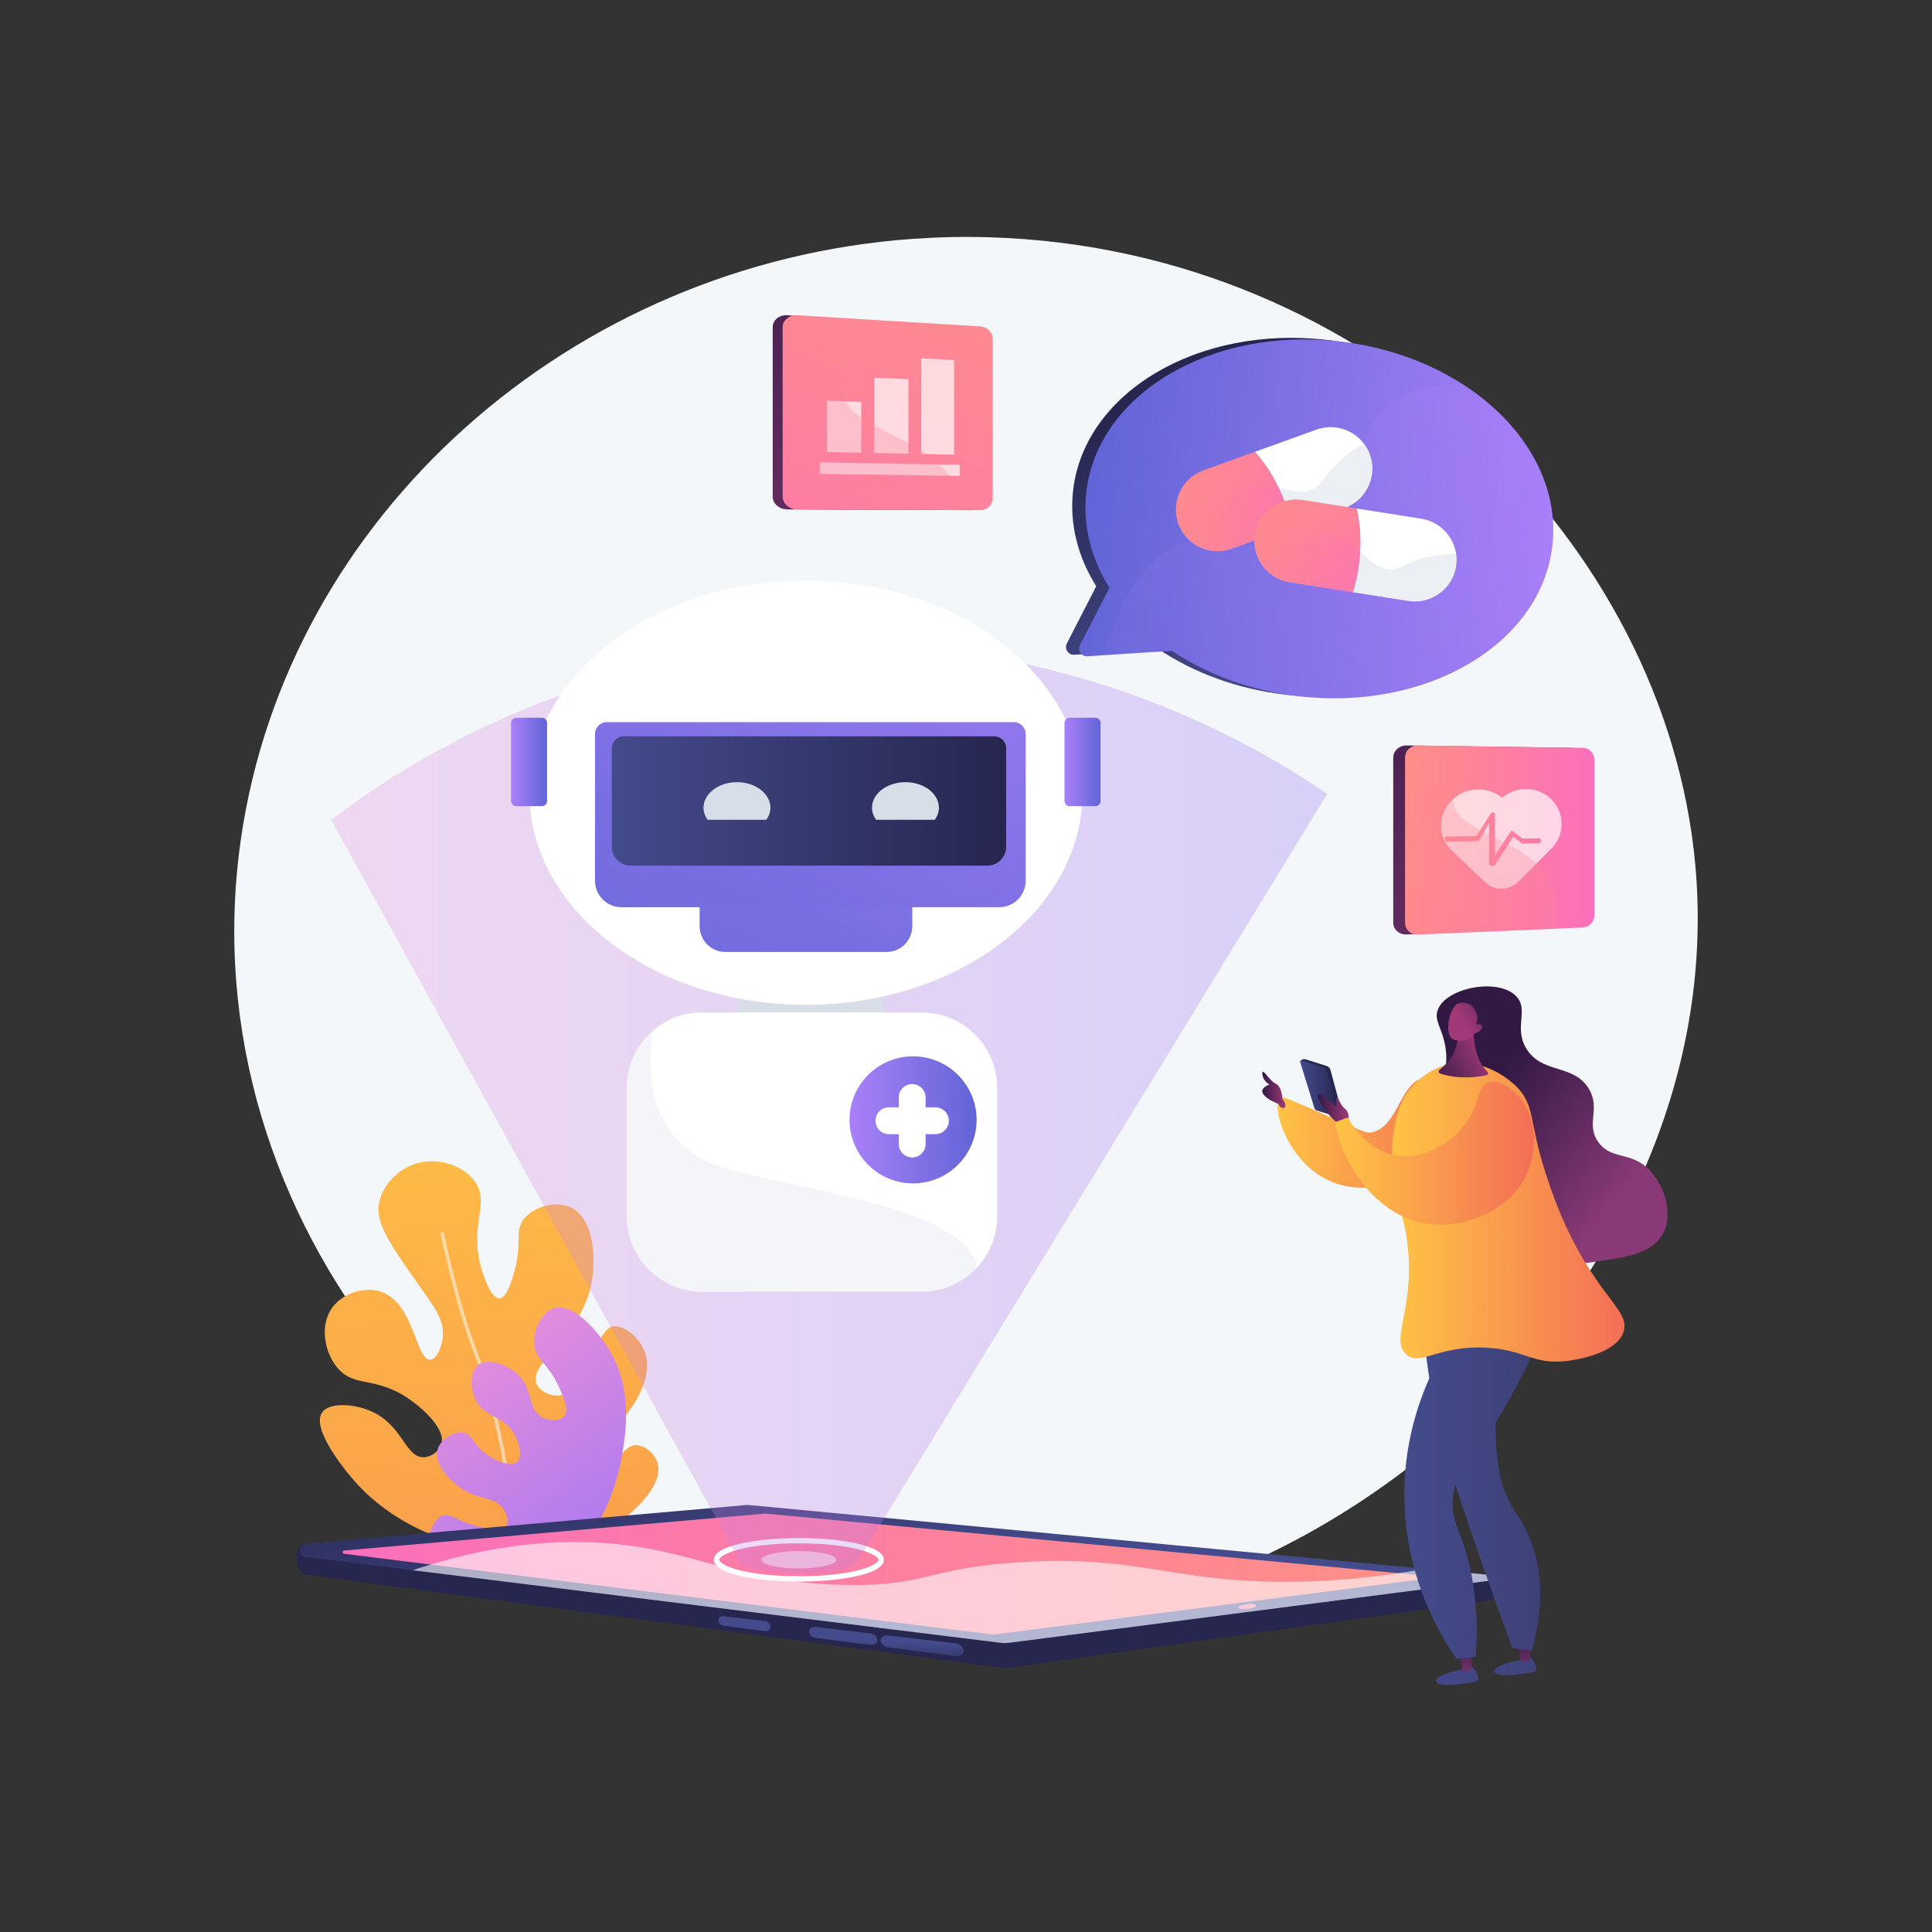 <svg width="3710" height="3710" viewBox="0 0 3710 3710" fill="none" xmlns="http://www.w3.org/2000/svg">
<rect x="0" y="0" width="3710" height="3710" fill="#333333" stroke="none"/>
<path d="M1622.78 3112.9C925.619 3007.32 359.059 2348.17 461.991 1615.54C549.803 990.727 1097.6 504.485 1754.51 458.569C1802.08 455.235 1850.19 454.204 1898.76 455.613C2265.22 466.198 2590.83 612.779 2831.65 834.592C3071.33 1055.34 3227.05 1350.6 3255.41 1660.36C3330.91 2484.51 2489.89 3244.22 1622.78 3112.9Z" fill="#F4F7FA"/>
<path d="M997.049 2987.21C1037.84 2987.62 1090.68 2981.01 1143.33 2952.95C1200.3 2922.58 1276.87 2856.55 1262.65 2809.35C1257.35 2791.73 1238.98 2775.4 1221.57 2775.24C1195.85 2775 1189.7 2810.21 1141.9 2844.83C1133.06 2851.22 1087.39 2884.3 1067.43 2869.99C1057.51 2862.87 1055.95 2845.48 1058.82 2832.62C1067.22 2795.03 1114.2 2793.34 1162.54 2756.16C1211.56 2718.45 1255.82 2648.99 1238.66 2597.81C1228.8 2568.4 1198.01 2543.12 1175.89 2547.47C1166.44 2549.33 1159.92 2556.33 1126.54 2614.25C1099.14 2661.79 1092.74 2675.79 1077.52 2679.17C1061.85 2682.64 1038.71 2674.45 1031.05 2658.63C1011.11 2617.45 1117.61 2568.81 1136.61 2460.24C1145.12 2411.58 1138.37 2337.73 1095.37 2318.18C1066.3 2304.97 1022.1 2317.22 1004.18 2343.37C988.022 2366.94 1003.28 2387.13 987.653 2441.94C982.912 2458.57 973.156 2492.79 958.984 2493.36C942.346 2494.04 927.921 2447.99 924.637 2436.8C899.91 2352.53 940.371 2313.96 913.721 2271.74C892.939 2238.82 842.824 2221.86 800.852 2233.79C764.124 2244.23 732.545 2277.1 727.361 2313.63C722.086 2350.8 750.165 2390.79 806.322 2470.76C832.953 2508.69 854.521 2534.63 850.034 2569.56C847.847 2586.58 838.921 2610.01 826.488 2611.1C799.048 2613.53 795.494 2503.59 732.992 2481.06C701 2469.53 658.775 2482.78 638.24 2510.71C613.08 2544.93 623.172 2597.53 648.295 2626.97C681.073 2665.37 720.314 2641.93 784.533 2685.78C813.022 2705.23 856.96 2745.11 847.417 2773.99C843.263 2786.56 828.677 2797.93 813.755 2798.29C780.308 2799.08 774.232 2743.84 723.137 2715.22C686.325 2694.6 633.127 2691.71 618.593 2712.21C598.075 2741.15 655.028 2816.12 685.866 2849.76C723.144 2890.43 812.594 2969.22 997.049 2987.21Z" fill="url(#paint0_linear_0_1)"/>
<g opacity="0.5">
<path d="M982.435 2968.49C995.965 2877.88 952.321 2687.13 916.33 2595.61C881.261 2506.44 852.47 2367.65 852.183 2366.26L845.451 2367.64C845.738 2369.04 874.645 2508.4 909.933 2598.13C945.649 2688.95 989 2877.98 975.636 2967.47L982.435 2968.49Z" fill="white"/>
</g>
<path d="M1091.47 3007.6C1125.76 2967.98 1177.35 2895.58 1194.53 2794.07C1201.61 2752.25 1215.43 2670.55 1171.46 2595.08C1149.54 2557.46 1101.03 2500.38 1063.73 2512.25C1039.73 2519.89 1022.07 2555.54 1026.08 2584.21C1030.13 2613.12 1053.82 2617.89 1075.59 2668.28C1083.64 2686.92 1092.79 2708.78 1083.27 2719.82C1075.31 2729.03 1055.73 2729.09 1041.7 2721.88C1012.71 2706.98 1025.47 2670.38 995.353 2640.6C973.941 2619.43 936.199 2607 918.164 2621.16C902.505 2633.45 902.179 2665.4 913.046 2687.7C930.448 2723.4 967.982 2716.75 988.555 2755.91C997.682 2773.29 1002.99 2798.78 992.84 2807.76C981.269 2817.99 951.03 2805.54 932.202 2791.4C907.343 2772.72 907.926 2755.28 890.787 2751.55C871.67 2747.39 845.849 2763.64 840.245 2783.67C832.396 2811.72 864.642 2845.63 891.162 2861.48C925.113 2881.77 952.378 2874.09 967.614 2899.02C973.206 2908.17 977.778 2922.7 971.801 2930.73C963.274 2942.19 936.737 2935.78 919.118 2931.52C876.237 2921.16 865.683 2904.33 849.424 2910.59C832.963 2916.93 822.485 2942.39 827.658 2961.37C830.533 2971.92 840.5 2988.75 896.022 3003.71C934.885 3014.17 1000.78 3024.99 1091.47 3007.6Z" fill="url(#paint1_linear_0_1)"/>
<path d="M2863.57 3025.9L1438.02 2927.46C1436.3 2927.29 1434.58 2927.29 1432.86 2927.44L583.89 2965.9C563.582 2967.75 564.505 3020.92 587.556 3023.82L1921.5 3202.44C1926.97 3203.11 1932.49 3203.1 1937.94 3202.39L2860.94 3072.7C2873.26 3070.55 2877.76 3026.94 2863.57 3025.9Z" fill="url(#paint2_linear_0_1)"/>
<path d="M2860.75 3024.33L1438.02 2890.07C1436.3 2889.91 1434.58 2889.91 1432.86 2890.06L588.01 2964.23C572.497 2965.59 572.101 2988.13 587.555 2990.03L1921.5 3154.65C1926.96 3155.32 1932.49 3155.31 1937.94 3154.6L2860.94 3035.32C2867.48 3034.47 2867.31 3024.95 2860.75 3024.33Z" fill="url(#paint3_linear_0_1)"/>
<path d="M1907.4 3138.57C1909.37 3138.57 1911.36 3138.44 1913.32 3138.19L2740.59 3031.28C2743.6 3030.89 2743.53 3026.5 2740.5 3026.21L1470.14 2906.58C1469.85 2906.55 1469.57 2906.54 1469.29 2906.54C1469.02 2906.54 1468.77 2906.55 1468.5 2906.57L660.935 2977.47C657.187 2977.8 657.091 2983.25 660.825 2983.71L1901.74 3138.23C1903.61 3138.46 1905.51 3138.57 1907.4 3138.57Z" fill="url(#paint4_linear_0_1)"/>
<path d="M2378.03 3087.14C2378.33 3089.61 2386.11 3090.69 2395.41 3089.56C2404.71 3088.43 2412.01 3085.51 2411.71 3083.05C2411.41 3080.58 2403.63 3079.5 2394.33 3080.63C2385.03 3081.76 2377.73 3084.67 2378.03 3087.14Z" fill="url(#paint5_linear_0_1)"/>
<path d="M1705.3 3163.31L1833.35 3180.13C1842.7 3181.36 1850.36 3176.78 1850.36 3169.9C1850.36 3163.02 1842.7 3156.55 1833.35 3155.45L1705.3 3140.49C1697.39 3139.57 1691.03 3143.89 1691.03 3150.13C1691.03 3156.37 1697.39 3162.27 1705.3 3163.31Z" fill="url(#paint6_linear_0_1)"/>
<path d="M1565.43 3144.93L1670.88 3158.78C1678.52 3159.79 1684.77 3155.57 1684.77 3149.35C1684.77 3143.14 1678.52 3137.37 1670.88 3136.47L1565.43 3124.15C1558.86 3123.39 1553.58 3127.38 1553.58 3133.07C1553.58 3138.76 1558.86 3144.07 1565.43 3144.93Z" fill="url(#paint7_linear_0_1)"/>
<path d="M1388.69 3121.71L1468.92 3132.25C1474.68 3133.01 1479.38 3129.26 1479.38 3123.87C1479.38 3118.47 1474.68 3113.55 1468.92 3112.88L1388.69 3103.51C1383.65 3102.92 1379.59 3106.49 1379.59 3111.48C1379.59 3116.47 1383.65 3121.05 1388.69 3121.71Z" fill="url(#paint8_linear_0_1)"/>
<path opacity="0.6" d="M1240.22 2972.9C1364.19 2994.98 1446.53 3039.92 1624.43 3043.52C1778.54 3046.63 1779.69 3011.12 1958.8 2999.9C2193.46 2985.21 2254.62 3042.2 2494.63 3037.28C2557.21 3036 2639.13 3030.35 2736.05 3012.56L2860.75 3024.33C2867.32 3024.95 2867.48 3034.47 2860.94 3035.32L1937.95 3154.6C1932.49 3155.31 1926.97 3155.32 1921.51 3154.65L792.425 3015.32C986.162 2950.72 1134.51 2954.08 1240.22 2972.9Z" fill="white"/>
<path d="M1534.07 3037.03C1452.95 3037.03 1370.84 3022.67 1370.84 2995.22C1370.84 2967.77 1452.95 2953.41 1534.07 2953.41C1615.19 2953.41 1697.3 2967.77 1697.3 2995.22C1697.3 3022.67 1615.19 3037.03 1534.07 3037.03ZM1534.07 2963.72C1425.15 2963.72 1381.15 2985.95 1381.15 2995.22C1381.15 3004.49 1425.15 3026.72 1534.07 3026.72C1642.99 3026.72 1686.99 3004.49 1686.99 2995.22C1686.99 2985.95 1642.99 2963.72 1534.07 2963.72Z" fill="white"/>
<path opacity="0.6" d="M1534.07 3011.88C1573.75 3011.88 1605.92 3004.42 1605.92 2995.22C1605.92 2986.02 1573.75 2978.56 1534.07 2978.56C1494.38 2978.56 1462.21 2986.02 1462.21 2995.22C1462.21 3004.42 1494.38 3011.88 1534.07 3011.88Z" fill="white"/>
<path opacity="0.29" d="M2548.49 1524.59L1698.32 2914.64L1690.56 2927.33L1680.25 2944.2L1662.17 2973.76L1649.04 2995.2C1649.04 3009.5 1600.72 3021.12 1539.99 3021.84C1538.03 3021.87 1536.07 3021.87 1534.08 3021.87C1470.57 3021.87 1419.12 3009.95 1419.12 2995.2L1407.09 2973.38L1383 2929.7L1374.78 2914.78L1364.47 2896.09L1313.88 2804.29L1226.72 2646.23L1128.53 2468.1L1118.74 2450.3L1010.24 2253.44L941.262 2128.33L635.969 1574.53C706.63 1520.4 871.529 1403.2 1111.9 1322.57C1147.61 1310.58 1184.97 1299.41 1223.97 1289.37C1232.98 1287.03 1242.09 1284.77 1251.3 1282.57C1258.2 1280.92 1265.15 1279.3 1272.12 1277.76C1277.62 1276.48 1283.19 1275.28 1288.76 1274.08C1288.79 1274.08 1288.79 1274.08 1288.83 1274.08C1371.97 1256.28 1461.67 1243.94 1557.38 1239.88C1568.89 1239.37 1580.51 1238.99 1592.23 1238.75C1775 1234.9 1937.8 1262.26 2076.2 1302.33C2080.88 1303.64 2085.52 1305.01 2090.09 1306.39C2091.43 1306.8 2092.77 1307.18 2094.08 1307.59C2108.82 1312.02 2123.29 1316.63 2137.45 1321.33C2176.18 1334.19 2212.71 1347.9 2246.95 1361.99C2391.36 1421.41 2494.77 1487.68 2548.49 1524.59Z" fill="url(#paint9_linear_0_1)"/>
<path d="M1661.98 2077.98H1450.23C1431.51 2077.98 1416.34 2062.81 1416.34 2044.09V1878.93C1416.34 1860.21 1431.51 1845.04 1450.23 1845.04H1661.98C1680.7 1845.04 1695.87 1860.21 1695.87 1878.93V2044.09C1695.87 2062.81 1680.7 2077.98 1661.98 2077.98Z" fill="#D8DEE8"/>
<path d="M1547.69 1929.58C1840.98 1929.58 2078.74 1747.24 2078.74 1522.33C2078.74 1297.41 1840.98 1115.08 1547.69 1115.08C1254.4 1115.08 1016.65 1297.41 1016.65 1522.33C1016.65 1747.24 1254.4 1929.58 1547.69 1929.58Z" fill="white"/>
<path d="M1918.81 1742.08H1193.39C1165.34 1742.08 1142.6 1719.34 1142.6 1691.29V1409.65C1142.6 1396.97 1152.87 1386.7 1165.55 1386.7H1946.66C1959.33 1386.7 1969.61 1396.97 1969.61 1409.65V1691.29C1969.61 1719.34 1946.87 1742.08 1918.81 1742.08Z" fill="url(#paint10_linear_0_1)"/>
<path d="M1702.38 1828.07H1393.01C1365.66 1828.07 1343.49 1805.9 1343.49 1778.56V1537.25C1343.49 1509.91 1365.66 1487.74 1393.01 1487.74H1702.38C1729.72 1487.74 1751.89 1509.91 1751.89 1537.25V1778.56C1751.89 1805.9 1729.72 1828.07 1702.38 1828.07Z" fill="url(#paint11_linear_0_1)"/>
<path d="M1895.96 1662.23H1210.99C1191.04 1662.23 1174.87 1646.06 1174.87 1626.12V1436.92C1174.87 1424.24 1185.15 1413.97 1197.82 1413.97H1909.13C1921.8 1413.97 1932.08 1424.24 1932.08 1436.92V1626.12C1932.08 1646.06 1915.91 1662.23 1895.96 1662.23Z" fill="url(#paint12_linear_0_1)"/>
<path d="M1471.59 1574.2C1476.42 1567.3 1479.42 1559.53 1479.42 1551.14C1479.42 1524 1450.66 1502 1415.19 1502C1379.71 1502 1350.95 1524 1350.95 1551.14C1350.95 1559.53 1353.95 1567.3 1358.78 1574.2H1471.59Z" fill="#D8DEE8"/>
<path d="M1795.11 1574.2C1799.95 1567.3 1802.95 1559.53 1802.95 1551.14C1802.95 1524 1774.2 1502 1738.71 1502C1703.24 1502 1674.48 1524 1674.48 1551.14C1674.48 1559.53 1677.48 1567.3 1682.31 1574.2H1795.11Z" fill="#D8DEE8"/>
<path d="M1040.46 1548.01H991.377C985.815 1548.01 981.306 1543.5 981.306 1537.94V1388.32C981.306 1382.76 985.815 1378.25 991.377 1378.25H1040.46C1046.02 1378.25 1050.53 1382.76 1050.53 1388.32V1537.94C1050.53 1543.5 1046.02 1548.01 1040.46 1548.01Z" fill="url(#paint13_linear_0_1)"/>
<path d="M2103.28 1548.01H2054.2C2048.63 1548.01 2044.12 1543.5 2044.12 1537.94V1388.32C2044.12 1382.76 2048.63 1378.25 2054.2 1378.25H2103.28C2108.84 1378.25 2113.35 1382.76 2113.35 1388.32V1537.94C2113.35 1543.5 2108.84 1548.01 2103.28 1548.01Z" fill="url(#paint14_linear_0_1)"/>
<path d="M1914.87 2089V2335.62C1914.87 2373.12 1900.61 2407.28 1877.21 2432.99C1850.74 2462.1 1812.56 2480.38 1770.11 2480.38H1348.21C1268.27 2480.38 1203.45 2415.57 1203.45 2335.62V2089C1203.45 2045.52 1222.63 2006.51 1252.98 1979.98C1278.41 1957.75 1311.75 1944.24 1348.21 1944.24H1770.11C1850.06 1944.24 1914.87 2009.06 1914.87 2089Z" fill="white"/>
<path d="M1753.34 2272.46C1820.73 2272.46 1875.35 2217.83 1875.35 2150.45C1875.35 2083.07 1820.73 2028.44 1753.34 2028.44C1685.96 2028.44 1631.34 2083.07 1631.34 2150.45C1631.34 2217.83 1685.96 2272.46 1753.34 2272.46Z" fill="url(#paint15_linear_0_1)"/>
<path d="M1777.4 2196.85C1777.4 2211.08 1765.86 2222.62 1751.62 2222.62C1737.39 2222.62 1725.85 2211.08 1725.85 2196.85V2107.49C1725.85 2093.25 1737.39 2081.71 1751.62 2081.71C1765.86 2081.71 1777.4 2093.25 1777.4 2107.49V2196.85Z" fill="white"/>
<path d="M1822.08 2152.17C1822.08 2166.4 1810.54 2177.94 1796.3 2177.94H1706.95C1692.71 2177.94 1681.17 2166.4 1681.17 2152.17C1681.17 2137.93 1692.71 2126.39 1706.95 2126.39H1796.3C1810.54 2126.39 1822.08 2137.93 1822.08 2152.17Z" fill="white"/>
<path opacity="0.3" d="M1877.21 2432.99C1850.74 2462.1 1812.56 2480.38 1770.11 2480.38H1348.21C1268.27 2480.38 1203.45 2415.57 1203.45 2335.63V2089C1203.45 2045.52 1222.63 2006.52 1252.98 1979.98C1240.16 2071.64 1249.5 2205.95 1400.48 2245.55C1571.95 2290.5 1852.29 2324.56 1877.21 2432.99Z" fill="#D8DEE8"/>
<path d="M2956.5 1034.89C2956.58 1033.85 2956.64 1032.81 2956.71 1031.77C2956.86 1029.34 2956.99 1026.92 2957.08 1024.5C2957.13 1023.37 2957.17 1022.23 2957.19 1021.1C2957.26 1018.54 2957.27 1015.98 2957.26 1013.42C2957.26 1012.57 2957.27 1011.72 2957.26 1010.86C2957.21 1007.49 2957.1 1004.12 2956.93 1000.76C2956.89 1000.05 2956.83 999.337 2956.78 998.623C2956.62 995.952 2956.43 993.286 2956.19 990.626C2956.09 989.533 2955.97 988.442 2955.86 987.35C2955.62 984.975 2955.34 982.606 2955.03 980.24C2954.89 979.194 2954.76 978.147 2954.61 977.102C2954.19 974.127 2953.72 971.16 2953.2 968.201C2953.14 967.851 2953.09 967.499 2953.03 967.148C2952.43 963.825 2951.76 960.514 2951.04 957.211C2950.84 956.309 2950.62 955.41 2950.42 954.509C2949.86 952.08 2949.28 949.656 2948.66 947.239C2948.39 946.188 2948.11 945.138 2947.83 944.088C2947.17 941.639 2946.47 939.198 2945.74 936.764C2945.49 935.926 2945.26 935.087 2945 934.251C2943.99 930.987 2942.94 927.735 2941.81 924.499C2941.69 924.153 2941.56 923.812 2941.44 923.466C2940.43 920.591 2939.37 917.728 2938.26 914.876C2937.9 913.953 2937.54 913.034 2937.17 912.113C2936.23 909.76 2935.27 907.416 2934.27 905.081C2933.87 904.156 2933.48 903.231 2933.07 902.31C2931.88 899.592 2930.65 896.885 2929.37 894.19C2929.17 893.762 2928.98 893.331 2928.77 892.904C2927.25 889.733 2925.67 886.581 2924.03 883.445C2923.71 882.819 2923.37 882.2 2923.03 881.575C2921.72 879.092 2920.37 876.618 2918.99 874.158C2918.5 873.289 2918 872.422 2917.5 871.556C2916.15 869.198 2914.76 866.853 2913.34 864.518C2912.9 863.797 2912.47 863.073 2912.03 862.354C2908.27 856.271 2904.29 850.269 2900.11 844.353C2899.61 843.657 2899.11 842.966 2898.61 842.272C2896.96 839.977 2895.28 837.694 2893.57 835.426C2893.01 834.68 2892.45 833.934 2891.88 833.192C2889.96 830.689 2888.01 828.203 2886.01 825.734C2885.71 825.36 2885.42 824.983 2885.11 824.611C2882.73 821.682 2880.29 818.779 2877.8 815.901C2877.55 815.609 2877.29 815.323 2877.04 815.031C2874.86 812.531 2872.65 810.052 2870.4 807.593C2869.79 806.936 2869.18 806.283 2868.58 805.629C2866.53 803.425 2864.46 801.239 2862.35 799.069C2861.79 798.494 2861.24 797.917 2860.68 797.345C2855.32 791.89 2849.77 786.544 2844.03 781.314C2843.55 780.873 2843.05 780.438 2842.56 779.999C2840.18 777.842 2837.76 775.706 2835.3 773.589C2834.64 773.014 2833.97 772.441 2833.3 771.869C2830.75 769.697 2828.18 767.548 2825.56 765.421C2825.15 765.084 2824.74 764.741 2824.32 764.405C2818.15 759.415 2811.79 754.557 2805.26 749.826C2804.61 749.351 2803.94 748.882 2803.29 748.41C2800.62 746.5 2797.93 744.612 2795.21 742.747C2794.53 742.285 2793.86 741.82 2793.19 741.362C2725.65 695.562 2641.24 663.558 2547.54 652.716C2300.44 624.124 2082.48 753.458 2060.71 941.592C2053.22 1006.29 2069.92 1069.52 2105.09 1125.8L2048.67 1235.55C2043.34 1245.92 2051.37 1258.12 2063 1257.32C2077.7 1256.31 2097.29 1254.98 2118.58 1253.56C2119.06 1253.53 2119.53 1253.5 2120.01 1253.47C2122.56 1253.3 2125.15 1253.13 2127.74 1252.96C2129.05 1252.87 2130.35 1252.79 2131.67 1252.7C2133.78 1252.56 2135.91 1252.42 2138.05 1252.29C2139.26 1252.21 2140.47 1252.13 2141.69 1252.05C2144.9 1251.84 2148.13 1251.63 2151.35 1251.42C2152.62 1251.34 2153.89 1251.26 2155.16 1251.18C2157.19 1251.05 2159.23 1250.92 2161.26 1250.79C2162.77 1250.7 2164.27 1250.6 2165.77 1250.51C2167.75 1250.38 2169.71 1250.26 2171.68 1250.14C2173.08 1250.05 2174.49 1249.96 2175.89 1249.87C2178.19 1249.73 2180.47 1249.59 2182.74 1249.45C2183.72 1249.39 2184.72 1249.33 2185.7 1249.27C2188.76 1249.08 2191.78 1248.9 2194.76 1248.72C2196.09 1248.64 2197.38 1248.56 2198.69 1248.49C2200.63 1248.37 2202.56 1248.26 2204.46 1248.15C2205.64 1248.08 2206.8 1248.01 2207.96 1247.94C2209.98 1247.83 2211.97 1247.71 2213.93 1247.6C2214.95 1247.54 2215.97 1247.48 2216.97 1247.43C2219.85 1247.27 2222.68 1247.11 2225.4 1246.96C2292.54 1291.92 2376.1 1323.3 2468.71 1334.01C2715.81 1362.6 2933.77 1233.27 2955.54 1045.14C2955.93 1041.72 2956.24 1038.3 2956.5 1034.89Z" fill="url(#paint16_linear_0_1)"/>
<path d="M2130.46 1128.73C2095.28 1072.46 2078.59 1009.23 2086.08 944.53C2107.85 756.396 2325.81 627.062 2572.91 655.654C2820.01 684.246 3002.68 859.937 2980.91 1048.07C2959.14 1236.21 2741.18 1365.54 2494.08 1336.95C2401.47 1326.23 2317.91 1294.85 2250.77 1249.9C2202.66 1252.49 2127.85 1257.54 2088.37 1260.26C2076.74 1261.06 2068.71 1248.85 2074.03 1238.49L2130.46 1128.73Z" fill="url(#paint17_linear_0_1)"/>
<g opacity="0.3">
<path d="M2280.32 1040.06C2385.52 1009.5 2485.54 1111.27 2561.7 1057.16C2638.47 1002.61 2577.68 870.167 2654.48 789.681C2691.09 751.305 2746.74 737.582 2808.57 737.69C2925.18 812.61 2994.83 927.794 2980.91 1048.07C2959.14 1236.2 2741.18 1365.54 2494.08 1336.95C2401.47 1326.23 2317.91 1294.85 2250.77 1249.9C2212.81 1251.94 2158.24 1255.52 2117.5 1258.27C2164.57 1109.15 2225.57 1055.96 2280.32 1040.06Z" fill="url(#paint18_linear_0_1)"/>
</g>
<path d="M2528.28 824.914L2409.78 867.582C2446.1 908.766 2469.27 958.45 2480.83 1011.91L2582.44 975.328C2623.8 960.434 2645.46 914.405 2630.57 873.041C2615.67 831.677 2569.65 810.02 2528.28 824.914Z" fill="white"/>
<path opacity="0.49" d="M2538.74 924.344C2526.05 943.038 2502.48 946.228 2485.6 943.479C2447.03 934.416 2397.38 924.041 2371.19 949.363C2339.98 979.949 2304.87 999.669 2260.96 999.817C2261.48 1001.71 2262.06 1003.61 2262.74 1005.49C2277.63 1046.85 2323.66 1068.51 2365.02 1053.61L2582.44 975.328C2623.8 960.434 2645.46 914.405 2630.57 873.041C2627.81 865.37 2623.97 858.381 2619.29 852.173C2587.85 868.979 2560.41 892.756 2538.74 924.344Z" fill="#D8DEE8"/>
<path d="M2409.78 867.582L2310.87 903.2C2269.5 918.094 2247.84 964.123 2262.74 1005.49C2277.63 1046.85 2323.66 1068.51 2365.02 1053.61L2480.83 1011.91C2469.27 958.451 2446.1 908.766 2409.78 867.582Z" fill="url(#paint19_linear_0_1)"/>
<path opacity="0.3" d="M2455.49 937.079C2423.92 931.47 2390.91 930.3 2371.19 949.363C2339.98 979.949 2304.87 999.669 2260.96 999.817C2261.2 1000.69 2261.46 1001.57 2261.73 1002.44C2262.05 1003.46 2262.37 1004.47 2262.74 1005.49C2277.63 1046.85 2323.66 1068.51 2365.02 1053.61L2480.83 1011.91C2475.2 985.888 2466.8 960.769 2455.49 937.079Z" fill="url(#paint20_linear_0_1)"/>
<path d="M2729.53 996.083L2605.12 976.435C2617.13 1030.02 2613.52 1084.72 2597.92 1137.15L2704.59 1153.99C2748.02 1160.85 2789.16 1130.93 2796.01 1087.51C2802.87 1044.08 2772.96 1002.94 2729.53 996.083Z" fill="white"/>
<path opacity="0.49" d="M2690.83 1088.27C2670.71 1098.55 2648.52 1090 2635.04 1079.46C2605.6 1052.95 2567.08 1019.95 2531.93 1029.54C2489.85 1041.32 2449.58 1041.7 2411.02 1020.69C2410.57 1022.61 2410.16 1024.55 2409.85 1026.52C2402.99 1069.95 2432.91 1111.09 2476.34 1117.95L2704.59 1153.99C2748.02 1160.85 2789.16 1130.93 2796.02 1087.51C2797.29 1079.46 2797.29 1071.48 2796.18 1063.79C2760.53 1063.39 2725.03 1071.01 2690.83 1088.27Z" fill="#D8DEE8"/>
<path d="M2605.12 976.436L2501.28 960.035C2457.85 953.177 2416.71 983.095 2409.85 1026.52C2402.99 1069.95 2432.91 1111.09 2476.34 1117.95L2597.92 1137.15C2613.52 1084.72 2617.13 1030.02 2605.12 976.436Z" fill="url(#paint21_linear_0_1)"/>
<path opacity="0.3" d="M2611.73 1059.35C2586.76 1039.24 2558.39 1022.32 2531.93 1029.54C2489.85 1041.32 2449.58 1041.7 2411.02 1020.69C2410.81 1021.58 2410.62 1022.47 2410.43 1023.36C2410.23 1024.41 2410.02 1025.46 2409.85 1026.52C2402.99 1069.95 2432.91 1111.09 2476.34 1117.94L2597.92 1137.15C2605.51 1111.63 2610.24 1085.56 2611.73 1059.35Z" fill="url(#paint22_linear_0_1)"/>
<path d="M1821.22 979.497C1821.22 979.492 1821.22 979.486 1821.22 979.481L1863.28 979.656C1877.01 979.713 1887.06 969.481 1887.06 956.815V651.146C1887.06 638.48 1876.51 627.599 1862.78 626.763L1511.81 605.405C1496.42 604.468 1483.82 614.633 1483.82 628.124V953.699C1483.82 966.379 1494.76 976.828 1508.85 978.09C1509.8 978.179 1511.69 978.228 1512.66 978.231L1821.22 979.497Z" fill="url(#paint23_linear_0_1)"/>
<path d="M1906.26 651.146V956.815C1906.26 969.481 1895.85 979.712 1882.12 979.656L1531.16 978.221C1515.77 978.158 1503.02 967.188 1503.02 953.697V628.124C1503.02 614.633 1516.12 604.468 1531.5 605.405L1882.27 626.763C1896 627.599 1906.26 638.48 1906.26 651.146Z" fill="url(#paint24_linear_0_1)"/>
<path opacity="0.7" d="M1653.89 869.354L1588.06 867.939V769.486L1653.89 771.922V869.354Z" fill="white"/>
<path opacity="0.7" d="M1744.42 871.237L1678.58 869.902V725.304L1744.42 728.111V871.237Z" fill="white"/>
<path opacity="0.7" d="M1832.2 873.144L1769.1 871.792V688.193L1832.2 691.4V873.144Z" fill="white"/>
<path opacity="0.7" d="M1843.17 913.889L1574.34 909.978V887.831L1843.17 892.656V913.889Z" fill="white"/>
<path opacity="0.3" d="M1839.71 979.497L1531.5 978.231C1516.11 978.168 1503.02 967.189 1503.02 953.698V628.124C1503.02 614.633 1516.11 604.468 1531.5 605.405L1582.77 608.51C1613.05 644.153 1630.38 692.152 1621.02 746.085C1619.46 755.119 1620.75 763.301 1624.2 770.842C1629.62 782.756 1640.58 793.075 1654.75 802.727C1662.12 807.765 1670.4 812.62 1679.2 817.42C1699.45 828.438 1722.64 839.191 1744.92 851.28C1753.02 855.666 1760.99 860.254 1768.68 865.079C1772.25 867.325 1775.78 869.626 1779.21 872.001C1788.16 878.168 1796.54 884.773 1804.06 891.948C1811.03 898.612 1817.27 905.792 1822.49 913.583C1834.63 931.638 1841.43 953.092 1839.71 979.497Z" fill="url(#paint25_linear_0_1)"/>
<path d="M3018.29 1436.05L2700.98 1431.51C2687.13 1431.31 2675.44 1441.78 2675.44 1454.91V1771.88C2675.44 1785.01 2687 1795.02 2700.85 1794.44L2960.9 1783.24H2960.97L3018.27 1780.98C3030.72 1780.45 3041.07 1770.15 3041.07 1757.76V1458.8C3041.07 1446.41 3030.75 1436.23 3018.29 1436.05Z" fill="url(#paint26_linear_0_1)"/>
<path d="M3061.51 1458.8V1757.76C3061.51 1770.15 3051.7 1780.61 3039.24 1781.14L2722.81 1794.59C2708.96 1795.18 2698.15 1785.01 2698.15 1771.88V1454.91C2698.15 1441.78 2709.08 1431.31 2722.93 1431.51L3039.42 1436.05C3051.87 1436.23 3061.51 1446.41 3061.51 1458.8Z" fill="url(#paint27_linear_0_1)"/>
<path opacity="0.7" d="M2998.72 1582.02C2998.72 1564.16 2991.67 1547.39 2978.86 1534.77C2966 1522.11 2948.79 1515.09 2930.42 1515.06C2913.42 1515.04 2897.27 1520.99 2884.51 1531.93C2871.85 1521.6 2855.91 1515.95 2839.09 1515.93C2820.77 1515.91 2803.43 1522.52 2790.02 1534.62C2789.47 1535.11 2788.94 1535.6 2788.41 1536.11C2760.89 1562.49 2759.88 1604.63 2786.1 1631.65L2852.42 1694.69C2860.94 1702.7 2872.27 1706.92 2884.27 1706.57C2896.21 1706.22 2907.41 1701.36 2915.81 1692.95L2978.74 1629.78C2978.78 1629.72 2978.82 1629.68 2978.86 1629.64C2979.09 1629.43 2979.3 1629.2 2979.51 1628.99L2981.64 1626.83L2981.56 1626.78C2992.67 1614.32 2998.72 1598.58 2998.72 1582.02ZM2955.05 1619.3L2922.23 1619.81C2921.27 1619.82 2920.35 1617.85 2919.59 1617.33L2905.6 1606.96L2896.01 1621.87L2870.56 1661.42C2869.71 1662.77 2868.21 1663.19 2866.64 1663.23C2866.22 1663.24 2864.47 1663.18 2864.05 1663.07C2862.06 1662.56 2859.39 1660.82 2859.39 1658.82V1580.38L2849.04 1598.53L2840.64 1612.81C2839.79 1614.16 2838.9 1615.3 2837.29 1615.32L2778.72 1616.18C2776.1 1616.22 2774.01 1613.89 2774.01 1611.36C2774.01 1608.84 2776.19 1606.44 2778.81 1606.4L2834.89 1605.67L2842.15 1594.34L2862.69 1562.24C2863.79 1560.54 2865.67 1559.75 2867.64 1560.27C2869.65 1560.82 2870.75 1562.58 2870.75 1564.58V1643L2887.3 1617.48L2900.26 1597.42C2900.93 1596.36 2902.08 1595.62 2903.33 1595.37C2904.56 1595.11 2905.89 1596.76 2906.91 1597.46L2923.66 1610.23L2955.04 1609.79C2957.54 1609.75 2959.55 1612.02 2959.55 1614.48C2959.55 1616.93 2957.54 1619.26 2955.05 1619.3Z" fill="white"/>
<path opacity="0.3" d="M2982.48 1783.56L2722.93 1794.59C2709.08 1795.18 2698.15 1785.01 2698.15 1771.88V1454.91C2698.15 1441.78 2709.08 1431.31 2722.93 1431.51L2779.33 1432.33C2791.41 1459.83 2796.36 1492.12 2790.71 1527.51C2790.32 1529.95 2790.08 1532.34 2790.06 1534.62C2789.85 1560.51 2812.3 1577.95 2842.18 1594.34C2844.73 1595.74 2847.32 1597.12 2849.96 1598.52C2853.64 1600.43 2857.42 1602.36 2861.23 1604.3C2864.52 1605.95 2867.84 1607.6 2871.18 1609.27C2876.58 1611.95 2882.04 1614.68 2887.52 1617.47C2890.37 1618.9 2893.19 1620.38 2896.01 1621.87C2915.71 1632.2 2935.03 1643.61 2950.91 1657.72C2981.73 1685.12 2999.73 1722.87 2982.48 1783.56Z" fill="url(#paint28_linear_0_1)"/>
<path d="M2577.99 2140.65L2554.85 2054.38C2553.93 2050.93 2551.32 2048.19 2547.92 2047.12L2507.49 2034.28C2507.44 2034.26 2507.43 2034.26 2507.33 2034.23L2507.02 2034.13C2506.9 2034.09 2506.78 2034.09 2506.67 2034.07C2506.58 2034.05 2506.49 2034.04 2506.4 2034.02C2506.31 2034.01 2506.23 2033.99 2506.14 2033.99C2504.06 2033.66 2500.16 2033.68 2497.05 2037.48C2499.37 2039.15 2501.45 2039.07 2503.16 2038.33L2532.07 2131.4L2574.03 2144.46C2575.12 2144.8 2576.31 2144.52 2577.14 2143.73C2577.96 2142.93 2578.29 2141.75 2577.99 2140.65Z" fill="url(#paint29_linear_0_1)"/>
<path d="M2571.09 2140.63L2548.31 2057.09C2547.38 2053.69 2544.8 2050.98 2541.45 2049.89L2500.01 2036.43C2499.09 2036.13 2498.08 2036.37 2497.4 2037.05C2496.71 2037.72 2496.46 2038.73 2496.74 2039.65L2524.1 2127.86C2524.79 2130.08 2526.52 2131.81 2528.73 2132.5L2567.12 2144.45C2568.22 2144.79 2569.41 2144.51 2570.24 2143.71C2571.06 2142.91 2571.39 2141.73 2571.09 2140.63Z" fill="url(#paint30_linear_0_1)"/>
<path d="M2457.85 2108.86C2440.7 2123.96 2472.07 2237.11 2561.11 2270.84C2631.31 2297.43 2715.09 2267.94 2755.28 2209.57C2778.45 2175.91 2799.44 2115.82 2773.71 2086.59C2772.54 2085.26 2758 2069.25 2737.26 2070.39C2689.26 2073.03 2686.16 2163.28 2634.68 2174.33C2622.58 2176.92 2618.23 2172.91 2517.16 2128.84C2468.4 2107.57 2461.95 2105.26 2457.85 2108.86Z" fill="url(#paint31_linear_0_1)"/>
<path d="M2588.92 2153.88C2588.92 2153.88 2593.22 2137.13 2582.91 2129.4C2572.6 2121.66 2568.3 2101.47 2566.58 2108.78C2564.86 2116.08 2566.58 2124.67 2566.58 2124.67C2566.58 2124.67 2529.64 2092.45 2530.07 2103.62C2530.49 2114.79 2557.13 2152.17 2574.32 2159.47C2591.5 2166.77 2588.65 2167.89 2588.92 2153.88Z" fill="url(#paint32_linear_0_1)"/>
<path d="M2462.47 2110.07C2462.47 2110.07 2461.9 2086.29 2449.59 2080.85C2437.27 2075.41 2423.24 2047.92 2424.1 2061.95C2424.96 2075.98 2437.56 2082.57 2437.56 2082.57C2437.56 2082.57 2417.22 2089.89 2426.1 2101.27C2434.98 2112.64 2445 2114.93 2455.31 2120.09C2455.31 2120.09 2458.11 2128.75 2465.2 2127.46C2472.28 2126.18 2466.2 2113.93 2462.47 2110.07Z" fill="url(#paint33_linear_0_1)"/>
<path d="M2894.48 2405.22C2963.04 2438.06 3028.13 2428.27 3073.67 2421.42C3125.13 2413.68 3174.69 2406.22 3194.14 2367.77C3213.39 2329.71 3196.19 2275.01 3165.79 2245.27C3130.08 2210.32 3094.46 2227.72 3069.62 2193.64C3044.17 2158.72 3074.22 2130.38 3051.4 2091.39C3022.67 2042.32 2960.97 2063.13 2930.93 2013.44C2906.27 1972.67 2936.48 1939.36 2911.69 1913.21C2877.31 1876.95 2777.01 1896.35 2760.95 1939.06C2754.67 1955.75 2764.19 1968.22 2771.22 1991.68C2793.58 2066.31 2747.84 2108.67 2743.64 2176.43C2737.97 2267.97 2809.97 2364.74 2894.48 2405.22Z" fill="url(#paint34_linear_0_1)"/>
<path d="M2940.96 3184.1C2940.96 3184.1 2872.34 3192.79 2869.72 3208.39C2866.68 3226.49 2946.02 3210.59 2946.02 3210.59C2946.02 3210.59 2958.17 3206.6 2940.96 3184.1Z" fill="url(#paint35_linear_0_1)"/>
<path d="M2936.59 3147L2938.26 3185.31C2938.26 3185.31 2929.88 3195.94 2920.27 3188.25L2912.61 3147H2936.59Z" fill="url(#paint36_linear_0_1)"/>
<path d="M2829.17 3202.65C2829.17 3202.65 2760.56 3211.34 2757.94 3226.94C2754.89 3245.04 2834.24 3229.14 2834.24 3229.14C2834.24 3229.14 2846.38 3225.15 2829.17 3202.65Z" fill="url(#paint37_linear_0_1)"/>
<path d="M2824.8 3165.55L2826.48 3203.86C2826.48 3203.86 2818.09 3214.49 2808.48 3206.8L2800.82 3165.55H2824.8Z" fill="url(#paint38_linear_0_1)"/>
<path d="M2732.26 2534.17C2735.87 2589.57 2744.75 2669.33 2768.71 2763.31C2777.32 2797.11 2785.99 2825.29 2805.49 2883.85C2828.79 2953.77 2861.63 3049.28 2904.44 3164.65C2916.85 3166.55 2929.26 3168.45 2941.68 3170.34C2967.38 3076.68 2959.99 3003.03 2933.61 2944.48C2917.98 2909.79 2908.78 2909.48 2892.7 2870.76C2875.6 2829.61 2868.62 2788.15 2872.94 2648.2C2874.16 2608.56 2876.45 2555.89 2881.07 2493.56C2831.47 2507.1 2781.86 2520.63 2732.26 2534.17Z" fill="url(#paint39_linear_0_1)"/>
<path opacity="0.3" d="M2732.26 2534.17C2735.87 2589.57 2744.75 2669.33 2768.71 2763.31C2777.32 2797.11 2785.99 2825.29 2805.49 2883.85C2828.79 2953.77 2861.63 3049.28 2904.44 3164.65C2916.85 3166.55 2929.26 3168.45 2941.68 3170.34C2963.63 3082.92 2947.55 3037.01 2927.59 3011.08C2915.25 2995.07 2899.75 2984.5 2888.44 2956.94C2875.13 2924.51 2884.56 2909.83 2877.64 2871.85C2868.33 2820.67 2846.2 2819.91 2838.39 2779.88C2829.17 2732.67 2855.3 2709.95 2872.94 2648.2C2882.75 2613.84 2891.38 2562.34 2881.07 2493.56C2831.47 2507.1 2781.86 2520.63 2732.26 2534.17Z" fill="url(#paint40_linear_0_1)"/>
<path d="M2818.25 2525.39C2787.03 2564.71 2699.31 2685.73 2696.77 2861.86C2694.4 3026.14 2767.5 3143.16 2796.81 3185.24C2809.02 3184.12 2821.23 3183.01 2833.44 3181.9C2836.52 3147.12 2838.09 3094.88 2827.36 3033C2811.39 2940.82 2786.1 2930.87 2789.91 2878.3C2794.68 2812.37 2836.36 2801.79 2901.27 2682.02C2936.24 2617.49 2978.02 2540.4 2950.87 2511.85C2945.73 2506.44 2920.53 2484.3 2818.25 2525.39Z" fill="url(#paint41_linear_0_1)"/>
<path d="M2786.5 2042.92C2742.53 2050.92 2716.18 2081.07 2708.92 2089.63C2699.89 2100.26 2673.19 2134.96 2672.68 2223.73C2672.19 2308.83 2696.49 2318.67 2703.85 2399.41C2714.72 2518.49 2668.92 2574.38 2700.85 2601.22C2728.03 2624.07 2761.09 2583.48 2852.68 2587.87C2928.28 2591.5 2942.83 2620.93 3007.82 2613.57C3017.75 2612.45 3104.51 2601.72 3117.91 2556.33C3127.22 2524.79 3092.97 2504.1 3046.03 2427.76C3001.09 2354.67 2978.99 2286.65 2968.01 2252.85C2934.89 2150.91 2948.64 2123.04 2911.2 2085.76C2906.54 2081.12 2854.17 2030.6 2786.5 2042.92Z" fill="url(#paint42_linear_0_1)"/>
<path d="M2830.92 1962.04C2830.92 1962.04 2821.97 2024.25 2856.11 2057.65C2858.53 2060.02 2857.4 2064.11 2854.08 2064.8C2838.23 2068.14 2801.34 2073.51 2765.57 2061.49C2762.46 2060.45 2761.76 2056.33 2764.32 2054.27C2771.8 2048.27 2784.39 2036.8 2791.1 2023.02C2801.04 2002.59 2802.81 1967.75 2802.81 1967.75L2830.92 1962.04Z" fill="url(#paint43_linear_0_1)"/>
<g opacity="0.3">
<path d="M3046.03 2427.76C3001.1 2354.67 2978.99 2286.65 2968.01 2252.85C2934.89 2150.91 2948.64 2123.04 2911.2 2085.76C2908.81 2083.38 2893.8 2068.89 2870.61 2057.03C2876.75 2077.04 2880.43 2100.58 2876.97 2126.07C2865.16 2212.97 2781.27 2243.18 2791.93 2297.16C2801.68 2346.5 2876.36 2344.45 2887.09 2397.39C2898.14 2451.87 2825.84 2487.64 2840.52 2525.96C2854.7 2562.94 2927.38 2543.5 2999.46 2587.71C3010.44 2594.44 3020.35 2602.01 3029.32 2610.14C3058.82 2604.25 3108.09 2589.62 3117.91 2556.33C3127.22 2524.79 3092.97 2504.1 3046.03 2427.76Z" fill="url(#paint44_linear_0_1)"/>
</g>
<path d="M2831.98 1984.26C2831.98 1984.26 2816.56 2005.43 2792.38 1996.61C2770.72 1988.71 2783.65 1932.79 2800.82 1926.41C2806.55 1924.28 2817.07 1925.23 2824.1 1929.61C2829.05 1932.7 2842.25 1949.1 2834.68 1967.49C2840.15 1965.9 2844.96 1967.34 2846.17 1970.05C2847.7 1973.49 2843.07 1978.16 2842.02 1979.23C2838.38 1982.9 2834 1983.93 2831.98 1984.26Z" fill="url(#paint45_linear_0_1)"/>
<path d="M2563.5 2155.02C2571.65 2151.95 2579.79 2148.88 2587.94 2145.81C2592.73 2154.54 2624.73 2210.68 2684.62 2219.21C2741.09 2227.25 2794.12 2188.94 2818.76 2151.38C2842.12 2115.76 2837.37 2084.74 2859.25 2077.99C2881.26 2071.19 2908.54 2095.64 2921.51 2112.41C2952.18 2152.06 2951.1 2211.21 2932.14 2253.63C2901.32 2322.59 2818.5 2357.9 2747.9 2350.71C2638.53 2339.58 2587.86 2229.46 2579.32 2209.58C2570.07 2188.05 2565.73 2168.76 2563.5 2155.02Z" fill="url(#paint46_linear_0_1)"/>
<defs>
<linearGradient id="paint0_linear_0_1" x1="906.457" y1="1935.48" x2="1004.09" y2="4428.89" gradientUnits="userSpaceOnUse">
<stop stop-color="#FFC444"/>
<stop offset="0.996" stop-color="#F36F56"/>
</linearGradient>
<linearGradient id="paint1_linear_0_1" x1="887.234" y1="2616.99" x2="1243.14" y2="3130.66" gradientUnits="userSpaceOnUse">
<stop offset="0.004" stop-color="#E38DDD"/>
<stop offset="1" stop-color="#9571F6"/>
</linearGradient>
<linearGradient id="paint2_linear_0_1" x1="1724.12" y1="2808.82" x2="1721.96" y2="2949.27" gradientUnits="userSpaceOnUse">
<stop stop-color="#444B8C"/>
<stop offset="0.996" stop-color="#26264F"/>
</linearGradient>
<linearGradient id="paint3_linear_0_1" x1="1748.5" y1="3087.54" x2="1524.2" y2="2408.41" gradientUnits="userSpaceOnUse">
<stop stop-color="#444B8C"/>
<stop offset="0.996" stop-color="#26264F"/>
</linearGradient>
<linearGradient id="paint4_linear_0_1" x1="2742.81" y1="3022.56" x2="658.073" y2="3022.56" gradientUnits="userSpaceOnUse">
<stop stop-color="#FF9085"/>
<stop offset="1" stop-color="#FB6FBB"/>
</linearGradient>
<linearGradient id="paint5_linear_0_1" x1="2411.71" y1="3083.05" x2="2378.03" y2="3087.14" gradientUnits="userSpaceOnUse">
<stop stop-color="#FF9085"/>
<stop offset="1" stop-color="#FB6FBB"/>
</linearGradient>
<linearGradient id="paint6_linear_0_1" x1="1770.94" y1="3153.81" x2="1768.63" y2="3213.35" gradientUnits="userSpaceOnUse">
<stop stop-color="#444B8C"/>
<stop offset="0.996" stop-color="#26264F"/>
</linearGradient>
<linearGradient id="paint7_linear_0_1" x1="1618.92" y1="3147.92" x2="1616.61" y2="3207.45" gradientUnits="userSpaceOnUse">
<stop stop-color="#444B8C"/>
<stop offset="0.996" stop-color="#26264F"/>
</linearGradient>
<linearGradient id="paint8_linear_0_1" x1="1428.6" y1="3140.54" x2="1426.29" y2="3200.08" gradientUnits="userSpaceOnUse">
<stop stop-color="#444B8C"/>
<stop offset="0.996" stop-color="#26264F"/>
</linearGradient>
<linearGradient id="paint9_linear_0_1" x1="635.968" y1="2130.13" x2="2548.49" y2="2130.13" gradientUnits="userSpaceOnUse">
<stop offset="0.004" stop-color="#E38DDD"/>
<stop offset="1" stop-color="#9571F6"/>
</linearGradient>
<linearGradient id="paint10_linear_0_1" x1="1947.68" y1="736.812" x2="1243.81" y2="2205.1" gradientUnits="userSpaceOnUse">
<stop stop-color="#AA80F9"/>
<stop offset="0.996" stop-color="#6165D7"/>
</linearGradient>
<linearGradient id="paint11_linear_0_1" x1="2037.89" y1="635.337" x2="1259.42" y2="2259.24" gradientUnits="userSpaceOnUse">
<stop stop-color="#AA80F9" stop-opacity="0.97"/>
<stop offset="0.996" stop-color="#6165D7"/>
</linearGradient>
<linearGradient id="paint12_linear_0_1" x1="1174.87" y1="1538.1" x2="1932.08" y2="1538.1" gradientUnits="userSpaceOnUse">
<stop stop-color="#444B8C"/>
<stop offset="0.996" stop-color="#26264F"/>
</linearGradient>
<linearGradient id="paint13_linear_0_1" x1="981.306" y1="1463.13" x2="1050.53" y2="1463.13" gradientUnits="userSpaceOnUse">
<stop stop-color="#AA80F9"/>
<stop offset="0.996" stop-color="#6165D7"/>
</linearGradient>
<linearGradient id="paint14_linear_0_1" x1="2044.12" y1="1463.13" x2="2113.35" y2="1463.13" gradientUnits="userSpaceOnUse">
<stop stop-color="#AA80F9"/>
<stop offset="0.996" stop-color="#6165D7"/>
</linearGradient>
<linearGradient id="paint15_linear_0_1" x1="1631.34" y1="2150.45" x2="1875.35" y2="2150.45" gradientUnits="userSpaceOnUse">
<stop stop-color="#AA80F9"/>
<stop offset="0.996" stop-color="#6165D7"/>
</linearGradient>
<linearGradient id="paint16_linear_0_1" x1="2532.67" y1="1343.17" x2="2453.93" y2="767.668" gradientUnits="userSpaceOnUse">
<stop stop-color="#444B8C"/>
<stop offset="0.996" stop-color="#26264F"/>
</linearGradient>
<linearGradient id="paint17_linear_0_1" x1="2980.92" y1="1048.05" x2="2086.08" y2="944.55" gradientUnits="userSpaceOnUse">
<stop stop-color="#AA80F9"/>
<stop offset="0.996" stop-color="#6165D7"/>
</linearGradient>
<linearGradient id="paint18_linear_0_1" x1="2890.02" y1="798.998" x2="1995.22" y2="1731.84" gradientUnits="userSpaceOnUse">
<stop stop-color="#AA80F9"/>
<stop offset="0.996" stop-color="#6165D7"/>
</linearGradient>
<linearGradient id="paint19_linear_0_1" x1="2195.24" y1="885.881" x2="2628.91" y2="1082.39" gradientUnits="userSpaceOnUse">
<stop stop-color="#FF9085"/>
<stop offset="1" stop-color="#FB6FBB"/>
</linearGradient>
<linearGradient id="paint20_linear_0_1" x1="2272.82" y1="1033.48" x2="2466.77" y2="963.645" gradientUnits="userSpaceOnUse">
<stop stop-color="#FF9085"/>
<stop offset="1" stop-color="#FB6FBB"/>
</linearGradient>
<linearGradient id="paint21_linear_0_1" x1="2408.27" y1="889.19" x2="2693.78" y2="1270.2" gradientUnits="userSpaceOnUse">
<stop stop-color="#FF9085"/>
<stop offset="1" stop-color="#FB6FBB"/>
</linearGradient>
<linearGradient id="paint22_linear_0_1" x1="2405.21" y1="1055.91" x2="2608.83" y2="1088.07" gradientUnits="userSpaceOnUse">
<stop stop-color="#FF9085"/>
<stop offset="1" stop-color="#FB6FBB"/>
</linearGradient>
<linearGradient id="paint23_linear_0_1" x1="1903.39" y1="349.46" x2="1312.33" y2="1551.54" gradientUnits="userSpaceOnUse">
<stop stop-color="#311944"/>
<stop offset="1" stop-color="#893976"/>
</linearGradient>
<linearGradient id="paint24_linear_0_1" x1="1922.63" y1="349.375" x2="1331.59" y2="1551.42" gradientUnits="userSpaceOnUse">
<stop stop-color="#FF9085"/>
<stop offset="1" stop-color="#FB6FBB"/>
</linearGradient>
<linearGradient id="paint25_linear_0_1" x1="1818.33" y1="502.558" x2="1373.88" y2="1406.47" gradientUnits="userSpaceOnUse">
<stop stop-color="#FF9085"/>
<stop offset="1" stop-color="#FB6FBB"/>
</linearGradient>
<linearGradient id="paint26_linear_0_1" x1="3072.54" y1="1170.58" x2="2492.02" y2="2351.22" gradientUnits="userSpaceOnUse">
<stop stop-color="#311944"/>
<stop offset="1" stop-color="#893976"/>
</linearGradient>
<linearGradient id="paint27_linear_0_1" x1="2698.15" y1="1613.06" x2="3061.51" y2="1613.06" gradientUnits="userSpaceOnUse">
<stop stop-color="#FF9085"/>
<stop offset="1" stop-color="#FB6FBB"/>
</linearGradient>
<linearGradient id="paint28_linear_0_1" x1="2988.09" y1="1316.02" x2="2549.28" y2="2208.46" gradientUnits="userSpaceOnUse">
<stop stop-color="#FF9085"/>
<stop offset="1" stop-color="#FB6FBB"/>
</linearGradient>
<linearGradient id="paint29_linear_0_1" x1="2567.74" y1="2008.31" x2="2556.28" y2="2039.24" gradientUnits="userSpaceOnUse">
<stop stop-color="#444B8C"/>
<stop offset="0.996" stop-color="#26264F"/>
</linearGradient>
<linearGradient id="paint30_linear_0_1" x1="2496.63" y1="2090.45" x2="2571.2" y2="2090.45" gradientUnits="userSpaceOnUse">
<stop stop-color="#444B8C"/>
<stop offset="0.996" stop-color="#26264F"/>
</linearGradient>
<linearGradient id="paint31_linear_0_1" x1="2453.35" y1="2175.52" x2="2785.52" y2="2175.52" gradientUnits="userSpaceOnUse">
<stop stop-color="#FFC444"/>
<stop offset="0.996" stop-color="#F36F56"/>
</linearGradient>
<linearGradient id="paint32_linear_0_1" x1="2530.06" y1="2133.01" x2="2589.81" y2="2133.01" gradientUnits="userSpaceOnUse">
<stop stop-color="#311944"/>
<stop offset="1" stop-color="#A03976"/>
</linearGradient>
<linearGradient id="paint33_linear_0_1" x1="2423.86" y1="2092.8" x2="2468.47" y2="2092.8" gradientUnits="userSpaceOnUse">
<stop stop-color="#311944"/>
<stop offset="1" stop-color="#A03976"/>
</linearGradient>
<linearGradient id="paint34_linear_0_1" x1="2835.48" y1="2109.1" x2="3097.68" y2="2318.65" gradientUnits="userSpaceOnUse">
<stop stop-color="#311944"/>
<stop offset="1" stop-color="#893976"/>
</linearGradient>
<linearGradient id="paint35_linear_0_1" x1="2835.74" y1="3115.41" x2="2954.52" y2="3255.79" gradientUnits="userSpaceOnUse">
<stop stop-color="#444B8C"/>
<stop offset="0.996" stop-color="#3E4177"/>
</linearGradient>
<linearGradient id="paint36_linear_0_1" x1="2923.46" y1="3130.84" x2="2930.21" y2="3226.68" gradientUnits="userSpaceOnUse">
<stop stop-color="#311944"/>
<stop offset="1" stop-color="#893976"/>
</linearGradient>
<linearGradient id="paint37_linear_0_1" x1="2761.45" y1="3178.27" x2="2880.23" y2="3318.65" gradientUnits="userSpaceOnUse">
<stop stop-color="#444B8C"/>
<stop offset="0.996" stop-color="#3E4177"/>
</linearGradient>
<linearGradient id="paint38_linear_0_1" x1="2810.93" y1="3138.76" x2="2817.68" y2="3234.6" gradientUnits="userSpaceOnUse">
<stop stop-color="#311944"/>
<stop offset="1" stop-color="#893976"/>
</linearGradient>
<linearGradient id="paint39_linear_0_1" x1="2732.26" y1="2831.95" x2="2957.6" y2="2831.95" gradientUnits="userSpaceOnUse">
<stop stop-color="#444B8C"/>
<stop offset="0.996" stop-color="#3E4177"/>
</linearGradient>
<linearGradient id="paint40_linear_0_1" x1="2732.26" y1="2831.95" x2="2952.22" y2="2831.95" gradientUnits="userSpaceOnUse">
<stop stop-color="#444B8C"/>
<stop offset="0.996" stop-color="#3E4177"/>
</linearGradient>
<linearGradient id="paint41_linear_0_1" x1="2696.71" y1="2843.14" x2="2959.59" y2="2843.14" gradientUnits="userSpaceOnUse">
<stop stop-color="#444B8C"/>
<stop offset="0.996" stop-color="#3E4177"/>
</linearGradient>
<linearGradient id="paint42_linear_0_1" x1="2672.68" y1="2327.87" x2="3119.44" y2="2327.87" gradientUnits="userSpaceOnUse">
<stop stop-color="#FFC444"/>
<stop offset="0.996" stop-color="#F36F56"/>
</linearGradient>
<linearGradient id="paint43_linear_0_1" x1="2735.33" y1="2066.64" x2="2849.73" y2="2004.89" gradientUnits="userSpaceOnUse">
<stop stop-color="#311944"/>
<stop offset="1" stop-color="#A03976"/>
</linearGradient>
<linearGradient id="paint44_linear_0_1" x1="2672.68" y1="2333.58" x2="3119.44" y2="2333.58" gradientUnits="userSpaceOnUse">
<stop stop-color="#FFC444"/>
<stop offset="0.996" stop-color="#F36F56"/>
</linearGradient>
<linearGradient id="paint45_linear_0_1" x1="2896.89" y1="1905.39" x2="2810.84" y2="1960.05" gradientUnits="userSpaceOnUse">
<stop stop-color="#311944"/>
<stop offset="1" stop-color="#A03976"/>
</linearGradient>
<linearGradient id="paint46_linear_0_1" x1="2563.5" y1="2214.23" x2="2945.61" y2="2214.23" gradientUnits="userSpaceOnUse">
<stop stop-color="#FFC444"/>
<stop offset="0.996" stop-color="#F36F56"/>
</linearGradient>
</defs>
</svg>
